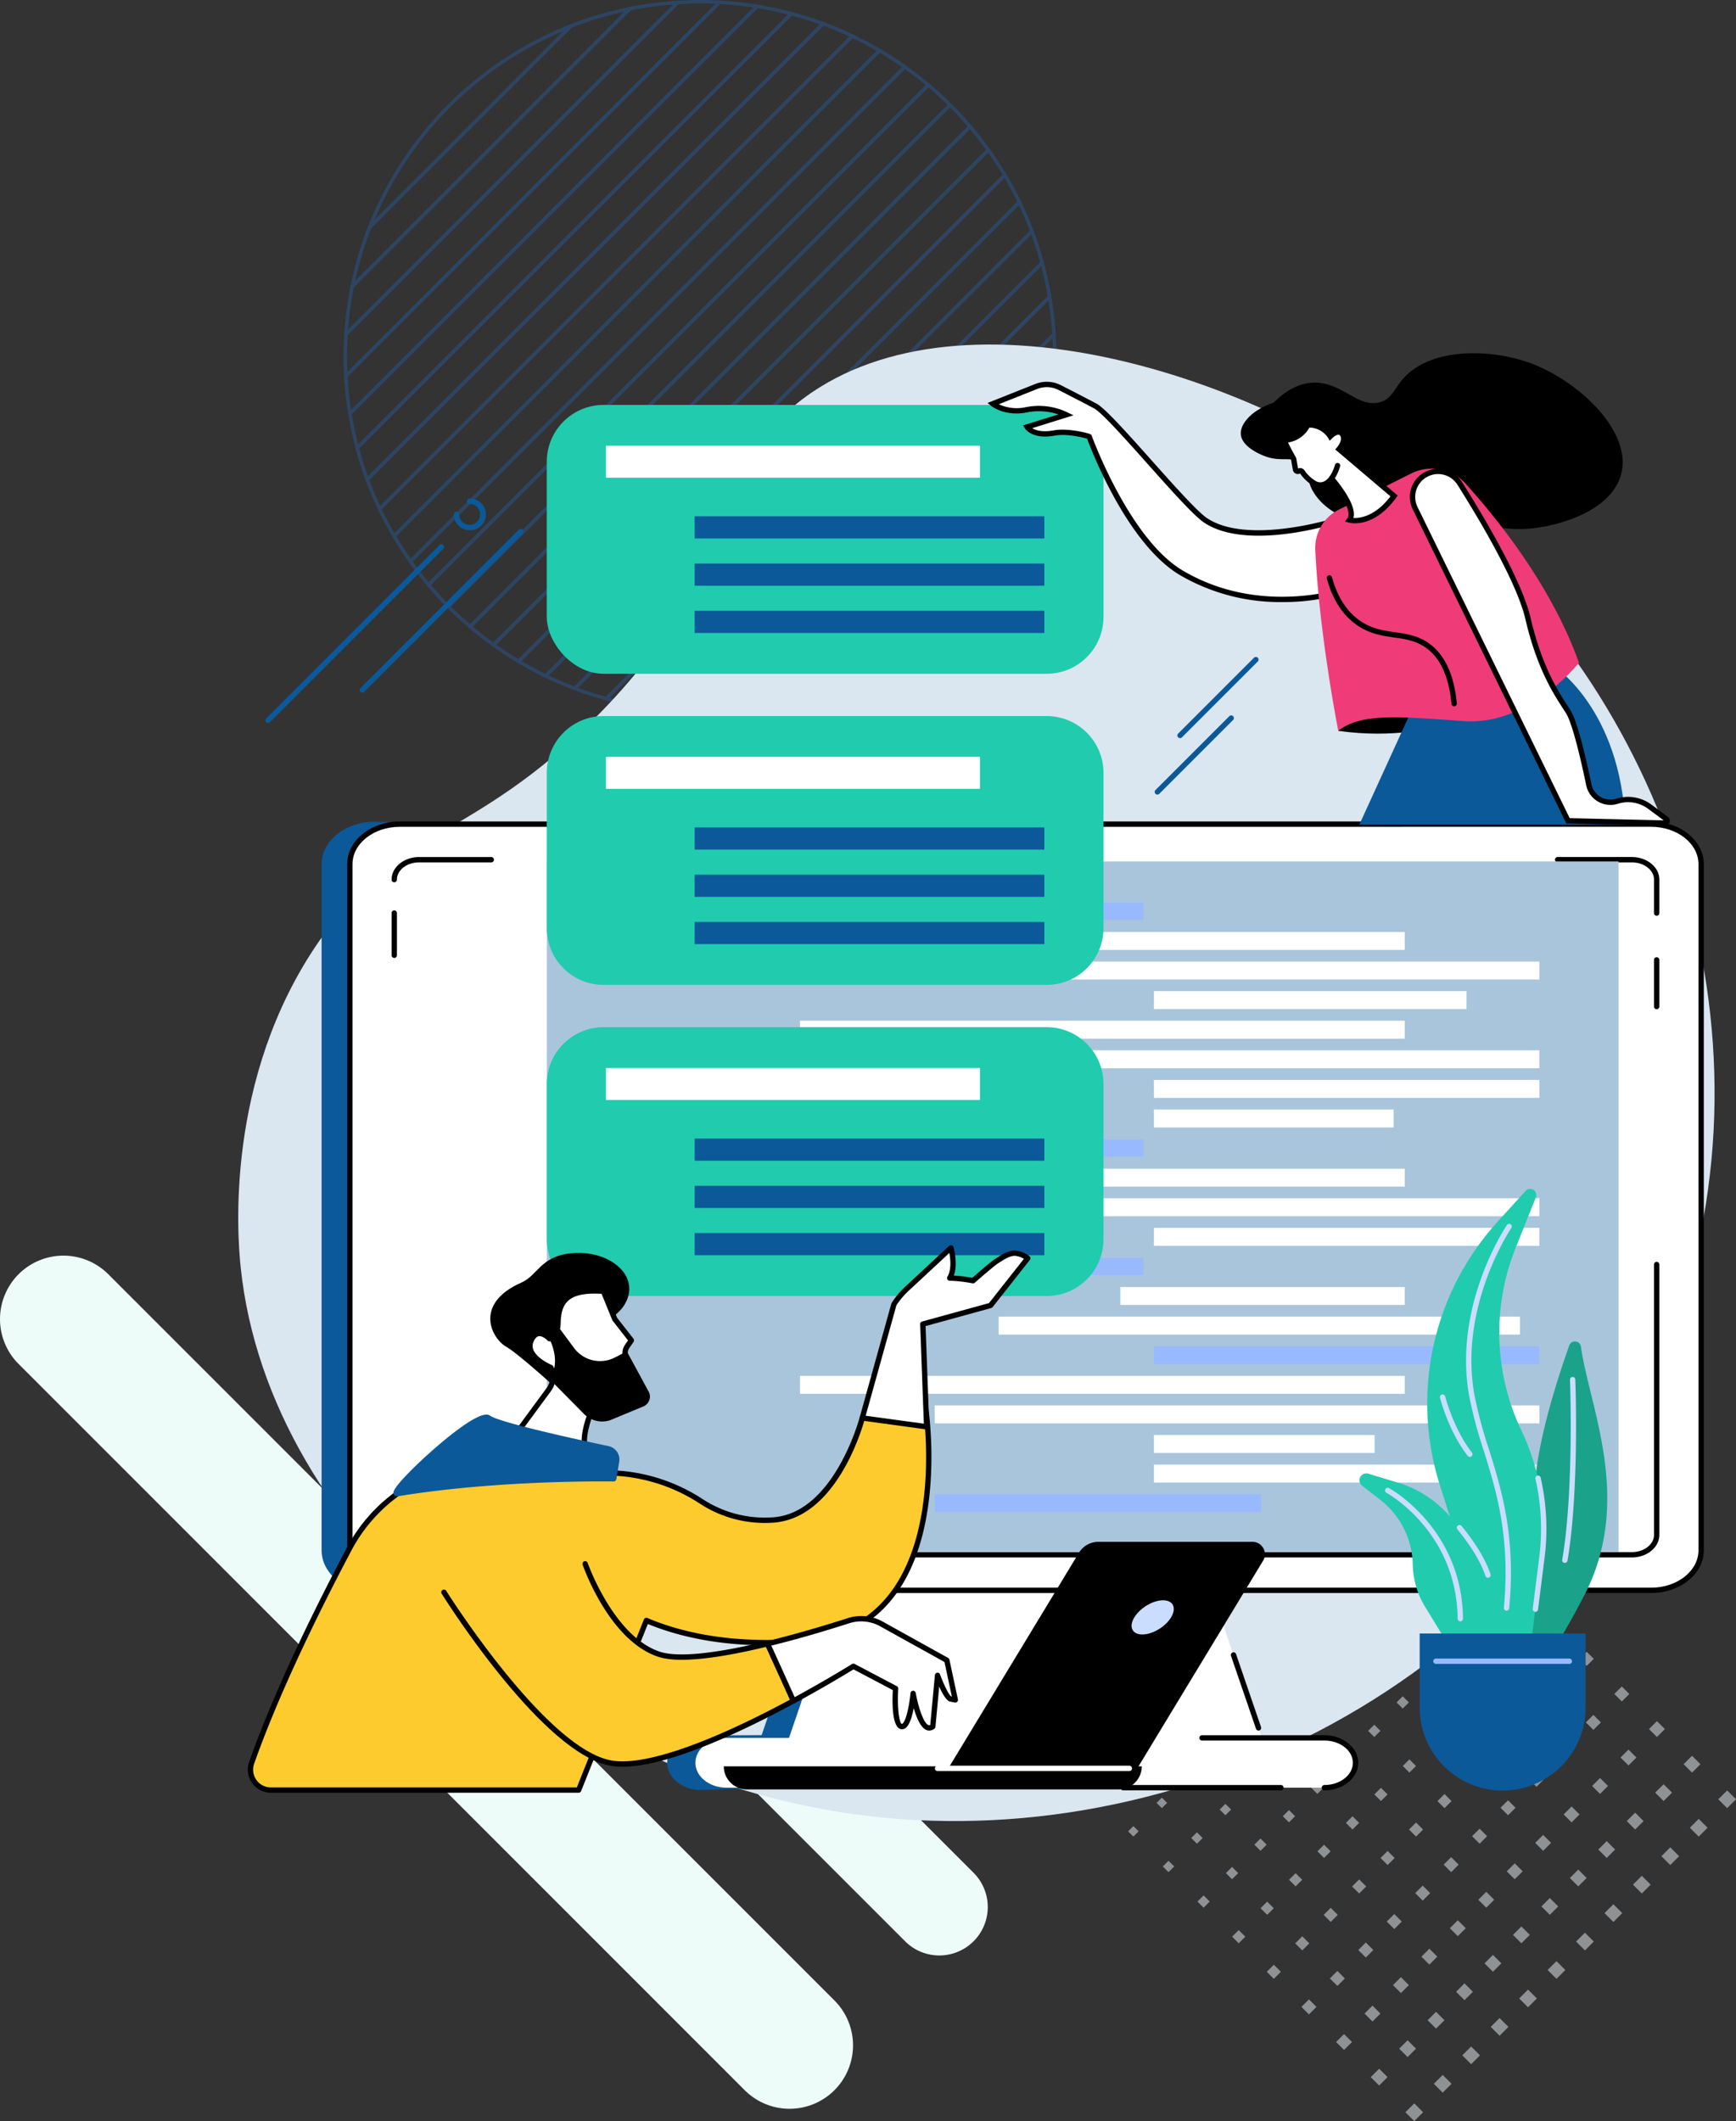 <svg xmlns="http://www.w3.org/2000/svg" width="543.966" height="664.538" viewBox="0 0 543.966 664.538">
  <rect x="0" y="0" width="543.966" height="664.538" fill="#333333" stroke="none"/>
  <g id="Grupo_897736" data-name="Grupo 897736" transform="translate(-136 -9728.42)">
    <g id="Grupo_894906" data-name="Grupo 894906" transform="translate(6 411)">
      <g id="Grupo_880763" data-name="Grupo 880763" transform="translate(-765 7927.659)">
        <g id="Grupo_879317" data-name="Grupo 879317" transform="translate(895 2050.444) rotate(-90)">
          <path id="Trazado_601212" data-name="Trazado 601212" d="M261.467,33.937,33.937,261.467a19.878,19.878,0,0,1-28.114,0h0a19.88,19.88,0,0,1,0-28.114L233.352,5.823a19.88,19.88,0,0,1,28.114,0h0A19.88,19.88,0,0,1,261.467,33.937Z" fill="#edfbf9"/>
          <path id="Trazado_601213" data-name="Trazado 601213" d="M199.575,25.9,25.9,199.575a15.174,15.174,0,0,1-21.459,0h0a15.173,15.173,0,0,1,0-21.46L178.114,4.444a15.175,15.175,0,0,1,21.46,0h0A15.175,15.175,0,0,1,199.575,25.9Z" transform="translate(48.04 105.489)" fill="#edfbf9"/>
        </g>
        <g id="Grupo_873686" data-name="Grupo 873686" transform="translate(1003.192 1390.3)" opacity="0.502">
          <path id="Trazado_1" data-name="Trazado 1" d="M81.906-75.2-45.679,52.386q.886,5.472,2.293,10.756L92.662-72.906Q87.382-74.31,81.906-75.2Z" transform="translate(47.132 76.652)" fill="none" stroke="#275894" stroke-miterlimit="10" stroke-width="1.078"/>
          <path id="Trazado_2" data-name="Trazado 2" d="M92.853-72.715-43.195,63.333q1.344,5.054,3.134,9.915L102.768-69.581Q97.915-71.375,92.853-72.715Z" transform="translate(46.94 76.46)" fill="none" stroke="#275894" stroke-miterlimit="10" stroke-width="1.078"/>
          <path id="Trazado_3" data-name="Trazado 3" d="M137.61-48.491-18.971,108.09c1.984,2.357,4.054,4.639,6.226,6.823L144.433-42.265C142.249-44.436,139.967-46.507,137.61-48.491Z" transform="translate(45.073 74.593)" fill="none" stroke="#275894" stroke-miterlimit="10" stroke-width="1.078"/>
          <path id="Trazado_4" data-name="Trazado 4" d="M129.767-54.647l-154.9,154.9q2.694,3.8,5.682,7.367L137.135-48.966Q133.578-51.96,129.767-54.647Z" transform="translate(45.547 75.067)" fill="none" stroke="#275894" stroke-miterlimit="10" stroke-width="1.078"/>
          <path id="Trazado_5" data-name="Trazado 5" d="M112.528-65.12-35.6,83.008c1.387,2.913,2.911,5.746,4.537,8.512l152.1-152.1C118.274-62.209,115.44-63.733,112.528-65.12Z" transform="translate(46.355 75.875)" fill="none" stroke="#275894" stroke-miterlimit="10" stroke-width="1.078"/>
          <path id="Trazado_6" data-name="Trazado 6" d="M121.419-60.2-30.684,91.9q2.4,4.077,5.128,7.921l154.9-154.9Q125.495-57.8,121.419-60.2Z" transform="translate(45.976 75.496)" fill="none" stroke="#275894" stroke-miterlimit="10" stroke-width="1.078"/>
          <path id="Trazado_7" data-name="Trazado 7" d="M103.03-69.319-39.8,73.51q1.735,4.692,3.875,9.174L112.2-65.444Q107.723-67.577,103.03-69.319Z" transform="translate(46.678 76.198)" fill="none" stroke="#275894" stroke-miterlimit="10" stroke-width="1.078"/>
          <path id="Trazado_8" data-name="Trazado 8" d="M-38.97-5.484l63-63A111.455,111.455,0,0,0-38.97-5.484Z" transform="translate(46.614 76.134)" fill="none" stroke="#275894" stroke-miterlimit="10" stroke-width="1.078"/>
          <path id="Trazado_9" data-name="Trazado 9" d="M23.579-68.945l-63,63a110.174,110.174,0,0,0-5.459,18.508L42.088-74.4A110.213,110.213,0,0,0,23.579-68.945Z" transform="translate(47.07 76.59)" fill="none" stroke="#275894" stroke-miterlimit="10" stroke-width="1.078"/>
          <path id="Trazado_10" data-name="Trazado 10" d="M70.028-76.583-47.064,40.508A111.431,111.431,0,0,0-45.786,52.28L81.8-75.306A111.459,111.459,0,0,0,70.028-76.583Z" transform="translate(47.238 76.758)" fill="none" stroke="#275894" stroke-miterlimit="10" stroke-width="1.078"/>
          <path id="Trazado_11" data-name="Trazado 11" d="M63.9-76.773c-2.353,0-4.682.1-7,.242L-47.011,27.378c-.144,2.317-.242,4.646-.242,7,0,2.053.065,4.09.174,6.116L70.013-76.6C67.987-76.707,65.95-76.773,63.9-76.773Z" transform="translate(47.253 76.773)" fill="none" stroke="#275894" stroke-miterlimit="10" stroke-width="1.078"/>
          <path id="Trazado_12" data-name="Trazado 12" d="M41.925-74.567-45.047,12.405A111.2,111.2,0,0,0-46.991,27.4L56.917-76.511A111.347,111.347,0,0,0,41.925-74.567Z" transform="translate(47.233 76.753)" fill="none" stroke="#275894" stroke-miterlimit="10" stroke-width="1.078"/>
          <path id="Trazado_13" data-name="Trazado 13" d="M181.176,23.422,52.941,151.656a111.246,111.246,0,0,0,11.7,1.353L182.529,35.118A111.193,111.193,0,0,0,181.176,23.422Z" transform="translate(39.529 69.049)" fill="none" stroke="#275894" stroke-miterlimit="10" stroke-width="1.078"/>
          <path id="Trazado_14" data-name="Trazado 14" d="M183.747,43.078c0-2.348-.1-4.672-.241-6.983L65.614,153.986c2.312.144,4.636.241,6.983.241,2.011,0,4.006-.06,5.991-.165L183.582,49.068C183.687,47.084,183.747,45.088,183.747,43.078Z" transform="translate(38.552 68.072)" fill="none" stroke="#275894" stroke-miterlimit="10" stroke-width="1.078"/>
          <path id="Trazado_15" data-name="Trazado 15" d="M184.665,50.152,79.671,155.145a111.2,111.2,0,0,0,14.866-1.817l88.311-88.31A111.374,111.374,0,0,0,184.665,50.152Z" transform="translate(37.469 66.989)" fill="none" stroke="#275894" stroke-miterlimit="10" stroke-width="1.078"/>
          <path id="Trazado_16" data-name="Trazado 16" d="M184.09,66.26,95.779,154.57a110.257,110.257,0,0,0,18.1-5.056l65.15-65.149A110.459,110.459,0,0,0,184.09,66.26Z" transform="translate(36.227 65.747)" fill="none" stroke="#275894" stroke-miterlimit="10" stroke-width="1.078"/>
          <path id="Trazado_17" data-name="Trazado 17" d="M180.546,85.877,115.4,151.026A111.463,111.463,0,0,0,180.546,85.877Z" transform="translate(34.715 64.235)" fill="none" stroke="#275894" stroke-miterlimit="10" stroke-width="1.078"/>
          <path id="Trazado_18" data-name="Trazado 18" d="M177.925,11.837,41.357,148.406q5.248,1.434,10.691,2.357L180.283,22.529Q179.363,17.088,177.925,11.837Z" transform="translate(40.422 69.942)" fill="none" stroke="#275894" stroke-miterlimit="10" stroke-width="1.078"/>
          <path id="Trazado_19" data-name="Trazado 19" d="M158.118-26.455,3.065,128.6c2.549,1.829,5.17,3.562,7.874,5.175L163.293-18.581C161.681-21.285,159.947-23.906,158.118-26.455Z" transform="translate(43.374 72.894)" fill="none" stroke="#275894" stroke-miterlimit="10" stroke-width="1.078"/>
          <path id="Trazado_20" data-name="Trazado 20" d="M151.779-34.388-4.869,122.26q3.537,3.012,7.322,5.727L157.507-27.067Q154.792-30.849,151.779-34.388Z" transform="translate(43.986 73.506)" fill="none" stroke="#275894" stroke-miterlimit="10" stroke-width="1.078"/>
          <path id="Trazado_21" data-name="Trazado 21" d="M173.91,1.157,30.676,144.39q4.826,1.822,9.858,3.192L177.1,11.014Q175.728,5.987,173.91,1.157Z" transform="translate(41.246 70.766)" fill="none" stroke="#275894" stroke-miterlimit="10" stroke-width="1.078"/>
          <path id="Trazado_22" data-name="Trazado 22" d="M144.953-41.745-12.225,115.433c2.17,2.184,4.445,4.262,6.789,6.26L151.212-34.955C149.214-37.3,147.136-39.574,144.953-41.745Z" transform="translate(44.553 74.073)" fill="none" stroke="#275894" stroke-miterlimit="10" stroke-width="1.078"/>
          <path id="Trazado_23" data-name="Trazado 23" d="M169.237-8.746,20.773,139.717c2.973,1.44,6.027,2.735,9.14,3.909L173.147.394C171.972-2.72,170.676-5.774,169.237-8.746Z" transform="translate(42.009 71.529)" fill="none" stroke="#275894" stroke-miterlimit="10" stroke-width="1.078"/>
          <path id="Trazado_24" data-name="Trazado 24" d="M163.951-17.923,11.6,134.431c2.75,1.641,5.571,3.177,8.469,4.58L168.53-9.453C167.127-12.352,165.591-15.172,163.951-17.923Z" transform="translate(42.716 72.236)" fill="none" stroke="#275894" stroke-miterlimit="10" stroke-width="1.078"/>
        </g>
        <g id="Grupo_873687" data-name="Grupo 873687" transform="translate(1215.92 1831.253)">
          <g id="Grupo_68" data-name="Grupo 68" transform="translate(98.044 0)">
            <g id="Grupo_67" data-name="Grupo 67" transform="translate(0)">
              <rect id="Rectángulo_193" data-name="Rectángulo 193" width="3.921" height="3.921" transform="translate(119.458 122.23) rotate(-44.999)" fill="#8f9294"/>
              <rect id="Rectángulo_194" data-name="Rectángulo 194" width="3.721" height="3.721" transform="translate(108.598 111.229) rotate(-45)" fill="#8f9294"/>
              <rect id="Rectángulo_195" data-name="Rectángulo 195" width="3.521" height="3.521" transform="translate(97.738 100.228) rotate(-45)" fill="#8f9294"/>
              <rect id="Rectángulo_196" data-name="Rectángulo 196" width="3.322" height="3.322" transform="matrix(0.707, -0.707, 0.707, 0.707, 86.878, 89.227)" fill="#8f9294"/>
              <rect id="Rectángulo_197" data-name="Rectángulo 197" width="3.122" height="3.122" transform="translate(76.019 78.226) rotate(-45)" fill="#8f9294"/>
              <rect id="Rectángulo_198" data-name="Rectángulo 198" width="2.922" height="2.922" transform="matrix(0.707, -0.707, 0.707, 0.707, 65.159, 67.225)" fill="#8f9294"/>
              <rect id="Rectángulo_199" data-name="Rectángulo 199" width="2.723" height="2.723" transform="translate(54.299 56.224) rotate(-45)" fill="#8f9294"/>
              <rect id="Rectángulo_200" data-name="Rectángulo 200" width="2.523" height="2.523" transform="translate(43.439 45.223) rotate(-45.001)" fill="#8f9294"/>
              <rect id="Rectángulo_201" data-name="Rectángulo 201" width="2.324" height="2.324" transform="translate(32.579 34.222) rotate(-45)" fill="#8f9294"/>
              <rect id="Rectángulo_202" data-name="Rectángulo 202" width="2.124" height="2.124" transform="matrix(0.707, -0.707, 0.707, 0.707, 21.72, 23.222)" fill="#8f9294"/>
              <rect id="Rectángulo_203" data-name="Rectángulo 203" width="1.924" height="1.924" transform="translate(10.86 12.221) rotate(-45)" fill="#8f9294"/>
              <rect id="Rectángulo_204" data-name="Rectángulo 204" width="1.725" height="1.725" transform="matrix(0.707, -0.707, 0.707, 0.707, 0, 1.22)" fill="#8f9294"/>
            </g>
          </g>
          <g id="Grupo_70" data-name="Grupo 70" transform="translate(89.131 8.913)">
            <g id="Grupo_69" data-name="Grupo 69" transform="translate(0 0)">
              <rect id="Rectángulo_205" data-name="Rectángulo 205" width="3.921" height="3.921" transform="translate(119.458 122.23) rotate(-44.999)" fill="#8f9294"/>
              <rect id="Rectángulo_206" data-name="Rectángulo 206" width="3.721" height="3.721" transform="translate(108.598 111.229) rotate(-45)" fill="#8f9294"/>
              <rect id="Rectángulo_207" data-name="Rectángulo 207" width="3.521" height="3.521" transform="translate(97.738 100.228) rotate(-44.999)" fill="#8f9294"/>
              <rect id="Rectángulo_208" data-name="Rectángulo 208" width="3.322" height="3.322" transform="translate(86.878 89.227) rotate(-45)" fill="#8f9294"/>
              <rect id="Rectángulo_209" data-name="Rectángulo 209" width="3.122" height="3.122" transform="translate(76.019 78.226) rotate(-45)" fill="#8f9294"/>
              <rect id="Rectángulo_210" data-name="Rectángulo 210" width="2.922" height="2.922" transform="translate(65.159 67.225) rotate(-45)" fill="#8f9294"/>
              <rect id="Rectángulo_211" data-name="Rectángulo 211" width="2.723" height="2.723" transform="translate(54.299 56.224) rotate(-45)" fill="#8f9294"/>
              <rect id="Rectángulo_212" data-name="Rectángulo 212" width="2.523" height="2.523" transform="translate(43.439 45.223) rotate(-45)" fill="#8f9294"/>
              <rect id="Rectángulo_213" data-name="Rectángulo 213" width="2.324" height="2.324" transform="translate(32.579 34.222) rotate(-45)" fill="#8f9294"/>
              <rect id="Rectángulo_214" data-name="Rectángulo 214" width="2.124" height="2.124" transform="translate(21.72 23.221) rotate(-45)" fill="#8f9294"/>
              <rect id="Rectángulo_215" data-name="Rectángulo 215" width="1.924" height="1.924" transform="translate(10.86 12.221) rotate(-45)" fill="#8f9294"/>
              <rect id="Rectángulo_216" data-name="Rectángulo 216" width="1.725" height="1.725" transform="matrix(0.707, -0.707, 0.707, 0.707, 0, 1.22)" fill="#8f9294"/>
            </g>
          </g>
          <g id="Grupo_72" data-name="Grupo 72" transform="translate(80.218 17.826)">
            <g id="Grupo_71" data-name="Grupo 71" transform="translate(0 0)">
              <rect id="Rectángulo_217" data-name="Rectángulo 217" width="3.921" height="3.921" transform="translate(119.458 122.23) rotate(-44.999)" fill="#8f9294"/>
              <rect id="Rectángulo_218" data-name="Rectángulo 218" width="3.721" height="3.721" transform="translate(108.598 111.229) rotate(-44.999)" fill="#8f9294"/>
              <rect id="Rectángulo_219" data-name="Rectángulo 219" width="3.521" height="3.521" transform="translate(97.738 100.228) rotate(-44.999)" fill="#8f9294"/>
              <rect id="Rectángulo_220" data-name="Rectángulo 220" width="3.322" height="3.322" transform="matrix(0.707, -0.707, 0.707, 0.707, 86.878, 89.227)" fill="#8f9294"/>
              <rect id="Rectángulo_221" data-name="Rectángulo 221" width="3.122" height="3.122" transform="translate(76.019 78.226) rotate(-44.999)" fill="#8f9294"/>
              <rect id="Rectángulo_222" data-name="Rectángulo 222" width="2.923" height="2.923" transform="matrix(0.707, -0.707, 0.707, 0.707, 65.159, 67.225)" fill="#8f9294"/>
              <rect id="Rectángulo_223" data-name="Rectángulo 223" width="2.723" height="2.723" transform="matrix(0.707, -0.707, 0.707, 0.707, 54.299, 56.224)" fill="#8f9294"/>
              <rect id="Rectángulo_224" data-name="Rectángulo 224" width="2.523" height="2.523" transform="translate(43.439 45.223) rotate(-44.999)" fill="#8f9294"/>
              <rect id="Rectángulo_225" data-name="Rectángulo 225" width="2.324" height="2.324" transform="translate(32.579 34.222) rotate(-45)" fill="#8f9294"/>
              <rect id="Rectángulo_226" data-name="Rectángulo 226" width="2.124" height="2.124" transform="translate(21.72 23.221) rotate(-44.998)" fill="#8f9294"/>
              <rect id="Rectángulo_227" data-name="Rectángulo 227" width="1.924" height="1.924" transform="translate(10.86 12.221) rotate(-45)" fill="#8f9294"/>
              <rect id="Rectángulo_228" data-name="Rectángulo 228" width="1.725" height="1.725" transform="matrix(0.707, -0.707, 0.707, 0.707, 0, 1.22)" fill="#8f9294"/>
            </g>
          </g>
          <g id="Grupo_74" data-name="Grupo 74" transform="translate(71.305 26.739)">
            <g id="Grupo_73" data-name="Grupo 73" transform="translate(0 0)">
              <rect id="Rectángulo_229" data-name="Rectángulo 229" width="3.921" height="3.921" transform="translate(119.458 122.23) rotate(-45.001)" fill="#8f9294"/>
              <rect id="Rectángulo_230" data-name="Rectángulo 230" width="3.721" height="3.721" transform="translate(108.598 111.229) rotate(-45.001)" fill="#8f9294"/>
              <rect id="Rectángulo_231" data-name="Rectángulo 231" width="3.521" height="3.521" transform="translate(97.738 100.228) rotate(-45)" fill="#8f9294"/>
              <rect id="Rectángulo_232" data-name="Rectángulo 232" width="3.322" height="3.322" transform="matrix(0.707, -0.707, 0.707, 0.707, 86.878, 89.227)" fill="#8f9294"/>
              <rect id="Rectángulo_233" data-name="Rectángulo 233" width="3.122" height="3.122" transform="translate(76.019 78.226) rotate(-45)" fill="#8f9294"/>
              <rect id="Rectángulo_234" data-name="Rectángulo 234" width="2.923" height="2.923" transform="matrix(0.707, -0.707, 0.707, 0.707, 65.159, 67.225)" fill="#8f9294"/>
              <rect id="Rectángulo_235" data-name="Rectángulo 235" width="2.723" height="2.723" transform="translate(54.299 56.224) rotate(-45)" fill="#8f9294"/>
              <rect id="Rectángulo_236" data-name="Rectángulo 236" width="2.523" height="2.523" transform="translate(43.439 45.223) rotate(-45.001)" fill="#8f9294"/>
              <rect id="Rectángulo_237" data-name="Rectángulo 237" width="2.324" height="2.324" transform="translate(32.579 34.222) rotate(-45)" fill="#8f9294"/>
              <rect id="Rectángulo_238" data-name="Rectángulo 238" width="2.124" height="2.124" transform="translate(21.72 23.221) rotate(-45)" fill="#8f9294"/>
              <rect id="Rectángulo_239" data-name="Rectángulo 239" width="1.924" height="1.924" transform="translate(10.86 12.221) rotate(-45)" fill="#8f9294"/>
              <rect id="Rectángulo_240" data-name="Rectángulo 240" width="1.725" height="1.725" transform="translate(0 1.22) rotate(-44.998)" fill="#8f9294"/>
            </g>
          </g>
          <g id="Grupo_76" data-name="Grupo 76" transform="translate(62.392 35.653)">
            <g id="Grupo_75" data-name="Grupo 75" transform="translate(0 0)">
              <rect id="Rectángulo_241" data-name="Rectángulo 241" width="3.921" height="3.921" transform="translate(119.458 122.23) rotate(-45.001)" fill="#8f9294"/>
              <rect id="Rectángulo_242" data-name="Rectángulo 242" width="3.721" height="3.721" transform="translate(108.598 111.229) rotate(-45.001)" fill="#8f9294"/>
              <rect id="Rectángulo_243" data-name="Rectángulo 243" width="3.521" height="3.521" transform="translate(97.738 100.228) rotate(-45)" fill="#8f9294"/>
              <rect id="Rectángulo_244" data-name="Rectángulo 244" width="3.322" height="3.322" transform="matrix(0.707, -0.707, 0.707, 0.707, 86.878, 89.227)" fill="#8f9294"/>
              <rect id="Rectángulo_245" data-name="Rectángulo 245" width="3.122" height="3.122" transform="translate(76.019 78.226) rotate(-45)" fill="#8f9294"/>
              <rect id="Rectángulo_246" data-name="Rectángulo 246" width="2.923" height="2.923" transform="translate(65.159 67.225) rotate(-45.001)" fill="#8f9294"/>
              <rect id="Rectángulo_247" data-name="Rectángulo 247" width="2.723" height="2.723" transform="translate(54.299 56.224) rotate(-45)" fill="#8f9294"/>
              <rect id="Rectángulo_248" data-name="Rectángulo 248" width="2.523" height="2.523" transform="translate(43.439 45.223) rotate(-45.001)" fill="#8f9294"/>
              <rect id="Rectángulo_249" data-name="Rectángulo 249" width="2.324" height="2.324" transform="translate(32.579 34.222) rotate(-45)" fill="#8f9294"/>
              <rect id="Rectángulo_250" data-name="Rectángulo 250" width="2.124" height="2.124" transform="matrix(0.707, -0.707, 0.707, 0.707, 21.72, 23.222)" fill="#8f9294"/>
              <rect id="Rectángulo_251" data-name="Rectángulo 251" width="1.924" height="1.924" transform="translate(10.86 12.22) rotate(-45)" fill="#8f9294"/>
              <rect id="Rectángulo_252" data-name="Rectángulo 252" width="1.725" height="1.725" transform="matrix(0.707, -0.707, 0.707, 0.707, 0, 1.22)" fill="#8f9294"/>
            </g>
          </g>
          <g id="Grupo_78" data-name="Grupo 78" transform="translate(53.479 44.566)">
            <g id="Grupo_77" data-name="Grupo 77" transform="translate(0 0)">
              <rect id="Rectángulo_253" data-name="Rectángulo 253" width="3.921" height="3.921" transform="translate(119.458 122.23) rotate(-45)" fill="#8f9294"/>
              <rect id="Rectángulo_254" data-name="Rectángulo 254" width="3.721" height="3.721" transform="translate(108.598 111.229) rotate(-45)" fill="#8f9294"/>
              <rect id="Rectángulo_255" data-name="Rectángulo 255" width="3.521" height="3.521" transform="translate(97.738 100.228) rotate(-45.001)" fill="#8f9294"/>
              <rect id="Rectángulo_256" data-name="Rectángulo 256" width="3.322" height="3.322" transform="matrix(0.707, -0.707, 0.707, 0.707, 86.878, 89.227)" fill="#8f9294"/>
              <rect id="Rectángulo_257" data-name="Rectángulo 257" width="3.122" height="3.122" transform="matrix(0.707, -0.707, 0.707, 0.707, 76.019, 78.226)" fill="#8f9294"/>
              <rect id="Rectángulo_258" data-name="Rectángulo 258" width="2.922" height="2.922" transform="matrix(0.707, -0.707, 0.707, 0.707, 65.159, 67.225)" fill="#8f9294"/>
              <rect id="Rectángulo_259" data-name="Rectángulo 259" width="2.723" height="2.723" transform="translate(54.299 56.224) rotate(-45)" fill="#8f9294"/>
              <rect id="Rectángulo_260" data-name="Rectángulo 260" width="2.523" height="2.523" transform="translate(43.439 45.223) rotate(-45.001)" fill="#8f9294"/>
              <rect id="Rectángulo_261" data-name="Rectángulo 261" width="2.324" height="2.324" transform="translate(32.579 34.222) rotate(-45)" fill="#8f9294"/>
              <rect id="Rectángulo_262" data-name="Rectángulo 262" width="2.124" height="2.124" transform="matrix(0.707, -0.707, 0.707, 0.707, 21.72, 23.221)" fill="#8f9294"/>
              <rect id="Rectángulo_263" data-name="Rectángulo 263" width="1.924" height="1.924" transform="translate(10.86 12.221) rotate(-45)" fill="#8f9294"/>
              <rect id="Rectángulo_264" data-name="Rectángulo 264" width="1.725" height="1.725" transform="matrix(0.707, -0.707, 0.707, 0.707, 0, 1.22)" fill="#8f9294"/>
            </g>
          </g>
          <g id="Grupo_80" data-name="Grupo 80" transform="translate(44.566 53.479)">
            <g id="Grupo_79" data-name="Grupo 79" transform="translate(0 0)">
              <rect id="Rectángulo_265" data-name="Rectángulo 265" width="3.921" height="3.921" transform="translate(119.458 122.23) rotate(-44.999)" fill="#8f9294"/>
              <rect id="Rectángulo_266" data-name="Rectángulo 266" width="3.721" height="3.721" transform="translate(108.598 111.229) rotate(-45)" fill="#8f9294"/>
              <rect id="Rectángulo_267" data-name="Rectángulo 267" width="3.521" height="3.521" transform="translate(97.738 100.228) rotate(-44.999)" fill="#8f9294"/>
              <rect id="Rectángulo_268" data-name="Rectángulo 268" width="3.322" height="3.322" transform="translate(86.878 89.227) rotate(-45)" fill="#8f9294"/>
              <rect id="Rectángulo_269" data-name="Rectángulo 269" width="3.122" height="3.122" transform="translate(76.018 78.226) rotate(-44.999)" fill="#8f9294"/>
              <rect id="Rectángulo_270" data-name="Rectángulo 270" width="2.922" height="2.922" transform="matrix(0.707, -0.707, 0.707, 0.707, 65.159, 67.225)" fill="#8f9294"/>
              <rect id="Rectángulo_271" data-name="Rectángulo 271" width="2.723" height="2.723" transform="matrix(0.707, -0.707, 0.707, 0.707, 54.299, 56.224)" fill="#8f9294"/>
              <rect id="Rectángulo_272" data-name="Rectángulo 272" width="2.523" height="2.523" transform="translate(43.439 45.223) rotate(-45.001)" fill="#8f9294"/>
              <rect id="Rectángulo_273" data-name="Rectángulo 273" width="2.324" height="2.324" transform="translate(32.579 34.222) rotate(-45)" fill="#8f9294"/>
              <rect id="Rectángulo_274" data-name="Rectángulo 274" width="2.124" height="2.124" transform="translate(21.72 23.221) rotate(-45.002)" fill="#8f9294"/>
              <rect id="Rectángulo_275" data-name="Rectángulo 275" width="1.924" height="1.924" transform="translate(10.86 12.221) rotate(-45)" fill="#8f9294"/>
              <rect id="Rectángulo_276" data-name="Rectángulo 276" width="1.725" height="1.725" transform="matrix(0.707, -0.707, 0.707, 0.707, 0, 1.22)" fill="#8f9294"/>
            </g>
          </g>
          <g id="Grupo_82" data-name="Grupo 82" transform="translate(35.652 62.392)">
            <g id="Grupo_81" data-name="Grupo 81" transform="translate(0 0)">
              <rect id="Rectángulo_277" data-name="Rectángulo 277" width="3.921" height="3.921" transform="translate(119.458 122.23) rotate(-44.999)" fill="#8f9294"/>
              <rect id="Rectángulo_278" data-name="Rectángulo 278" width="3.721" height="3.721" transform="translate(108.598 111.229) rotate(-45)" fill="#8f9294"/>
              <rect id="Rectángulo_279" data-name="Rectángulo 279" width="3.521" height="3.521" transform="translate(97.738 100.228) rotate(-44.999)" fill="#8f9294"/>
              <rect id="Rectángulo_280" data-name="Rectángulo 280" width="3.322" height="3.322" transform="translate(86.878 89.227) rotate(-45)" fill="#8f9294"/>
              <rect id="Rectángulo_281" data-name="Rectángulo 281" width="3.122" height="3.122" transform="translate(76.019 78.226) rotate(-44.999)" fill="#8f9294"/>
              <rect id="Rectángulo_282" data-name="Rectángulo 282" width="2.922" height="2.922" transform="translate(65.159 67.225) rotate(-45)" fill="#8f9294"/>
              <rect id="Rectángulo_283" data-name="Rectángulo 283" width="2.723" height="2.723" transform="matrix(0.707, -0.707, 0.707, 0.707, 54.299, 56.224)" fill="#8f9294"/>
              <rect id="Rectángulo_284" data-name="Rectángulo 284" width="2.523" height="2.523" transform="translate(43.439 45.223) rotate(-45)" fill="#8f9294"/>
              <rect id="Rectángulo_285" data-name="Rectángulo 285" width="2.324" height="2.324" transform="translate(32.579 34.222) rotate(-45)" fill="#8f9294"/>
              <rect id="Rectángulo_286" data-name="Rectángulo 286" width="2.124" height="2.124" transform="translate(21.72 23.221) rotate(-45)" fill="#8f9294"/>
              <rect id="Rectángulo_287" data-name="Rectángulo 287" width="1.924" height="1.924" transform="translate(10.86 12.221) rotate(-45)" fill="#8f9294"/>
              <rect id="Rectángulo_288" data-name="Rectángulo 288" width="1.725" height="1.725" transform="matrix(0.707, -0.707, 0.707, 0.707, 0, 1.22)" fill="#8f9294"/>
            </g>
          </g>
          <g id="Grupo_84" data-name="Grupo 84" transform="translate(26.739 71.305)">
            <g id="Grupo_83" data-name="Grupo 83" transform="translate(0 0)">
              <rect id="Rectángulo_289" data-name="Rectángulo 289" width="3.921" height="3.921" transform="translate(119.458 122.23) rotate(-44.999)" fill="#8f9294"/>
              <rect id="Rectángulo_290" data-name="Rectángulo 290" width="3.721" height="3.721" transform="translate(108.598 111.229) rotate(-44.999)" fill="#8f9294"/>
              <rect id="Rectángulo_291" data-name="Rectángulo 291" width="3.521" height="3.521" transform="translate(97.738 100.228) rotate(-44.999)" fill="#8f9294"/>
              <rect id="Rectángulo_292" data-name="Rectángulo 292" width="3.322" height="3.322" transform="matrix(0.707, -0.707, 0.707, 0.707, 86.878, 89.227)" fill="#8f9294"/>
              <rect id="Rectángulo_293" data-name="Rectángulo 293" width="3.122" height="3.122" transform="translate(76.019 78.226) rotate(-44.999)" fill="#8f9294"/>
              <rect id="Rectángulo_294" data-name="Rectángulo 294" width="2.923" height="2.923" transform="matrix(0.707, -0.707, 0.707, 0.707, 65.159, 67.225)" fill="#8f9294"/>
              <rect id="Rectángulo_295" data-name="Rectángulo 295" width="2.723" height="2.723" transform="matrix(0.707, -0.707, 0.707, 0.707, 54.299, 56.224)" fill="#8f9294"/>
              <rect id="Rectángulo_296" data-name="Rectángulo 296" width="2.523" height="2.523" transform="translate(43.439 45.223) rotate(-44.999)" fill="#8f9294"/>
              <rect id="Rectángulo_297" data-name="Rectángulo 297" width="2.324" height="2.324" transform="matrix(0.707, -0.707, 0.707, 0.707, 32.579, 34.222)" fill="#8f9294"/>
              <rect id="Rectángulo_298" data-name="Rectángulo 298" width="2.124" height="2.124" transform="translate(21.72 23.221) rotate(-44.998)" fill="#8f9294"/>
              <rect id="Rectángulo_299" data-name="Rectángulo 299" width="1.924" height="1.924" transform="translate(10.86 12.22) rotate(-44.998)" fill="#8f9294"/>
              <rect id="Rectángulo_300" data-name="Rectángulo 300" width="1.725" height="1.725" transform="translate(0 1.22) rotate(-44.998)" fill="#8f9294"/>
            </g>
          </g>
          <g id="Grupo_86" data-name="Grupo 86" transform="translate(17.826 80.218)">
            <g id="Grupo_85" data-name="Grupo 85" transform="translate(0 0)">
              <rect id="Rectángulo_301" data-name="Rectángulo 301" width="3.921" height="3.921" transform="matrix(0.707, -0.707, 0.707, 0.707, 119.458, 122.23)" fill="#8f9294"/>
              <rect id="Rectángulo_302" data-name="Rectángulo 302" width="3.721" height="3.721" transform="translate(108.598 111.229) rotate(-45.001)" fill="#8f9294"/>
              <rect id="Rectángulo_303" data-name="Rectángulo 303" width="3.521" height="3.521" transform="translate(97.738 100.228) rotate(-45.001)" fill="#8f9294"/>
              <rect id="Rectángulo_304" data-name="Rectángulo 304" width="3.322" height="3.322" transform="matrix(0.707, -0.707, 0.707, 0.707, 86.878, 89.227)" fill="#8f9294"/>
              <rect id="Rectángulo_305" data-name="Rectángulo 305" width="3.122" height="3.122" transform="translate(76.019 78.226) rotate(-45)" fill="#8f9294"/>
              <rect id="Rectángulo_306" data-name="Rectángulo 306" width="2.923" height="2.923" transform="translate(65.159 67.225) rotate(-45.001)" fill="#8f9294"/>
              <rect id="Rectángulo_307" data-name="Rectángulo 307" width="2.723" height="2.723" transform="translate(54.299 56.224) rotate(-45)" fill="#8f9294"/>
              <rect id="Rectángulo_308" data-name="Rectángulo 308" width="2.523" height="2.523" transform="translate(43.439 45.223) rotate(-45.001)" fill="#8f9294"/>
              <rect id="Rectángulo_309" data-name="Rectángulo 309" width="2.324" height="2.324" transform="translate(32.579 34.222) rotate(-45)" fill="#8f9294"/>
              <rect id="Rectángulo_310" data-name="Rectángulo 310" width="2.124" height="2.124" transform="translate(21.72 23.222) rotate(-45)" fill="#8f9294"/>
              <rect id="Rectángulo_311" data-name="Rectángulo 311" width="1.924" height="1.924" transform="translate(10.86 12.221) rotate(-45)" fill="#8f9294"/>
              <rect id="Rectángulo_312" data-name="Rectángulo 312" width="1.725" height="1.725" transform="translate(0 1.22) rotate(-45)" fill="#8f9294"/>
            </g>
          </g>
          <g id="Grupo_88" data-name="Grupo 88" transform="translate(8.913 89.131)">
            <g id="Grupo_87" data-name="Grupo 87" transform="translate(0 0)">
              <rect id="Rectángulo_313" data-name="Rectángulo 313" width="3.921" height="3.921" transform="translate(119.458 122.23) rotate(-45)" fill="#8f9294"/>
              <rect id="Rectángulo_314" data-name="Rectángulo 314" width="3.721" height="3.721" transform="translate(108.598 111.229) rotate(-45)" fill="#8f9294"/>
              <rect id="Rectángulo_315" data-name="Rectángulo 315" width="3.521" height="3.521" transform="translate(97.738 100.228) rotate(-45)" fill="#8f9294"/>
              <rect id="Rectángulo_316" data-name="Rectángulo 316" width="3.322" height="3.322" transform="matrix(0.707, -0.707, 0.707, 0.707, 86.878, 89.227)" fill="#8f9294"/>
              <rect id="Rectángulo_317" data-name="Rectángulo 317" width="3.122" height="3.122" transform="translate(76.018 78.226) rotate(-45.001)" fill="#8f9294"/>
              <rect id="Rectángulo_318" data-name="Rectángulo 318" width="2.923" height="2.923" transform="matrix(0.707, -0.707, 0.707, 0.707, 65.159, 67.225)" fill="#8f9294"/>
              <rect id="Rectángulo_319" data-name="Rectángulo 319" width="2.723" height="2.723" transform="translate(54.299 56.224) rotate(-45)" fill="#8f9294"/>
              <rect id="Rectángulo_320" data-name="Rectángulo 320" width="2.523" height="2.523" transform="translate(43.439 45.223) rotate(-45.001)" fill="#8f9294"/>
              <rect id="Rectángulo_321" data-name="Rectángulo 321" width="2.324" height="2.324" transform="translate(32.579 34.222) rotate(-45)" fill="#8f9294"/>
              <rect id="Rectángulo_322" data-name="Rectángulo 322" width="2.124" height="2.124" transform="matrix(0.707, -0.707, 0.707, 0.707, 21.72, 23.221)" fill="#8f9294"/>
              <rect id="Rectángulo_323" data-name="Rectángulo 323" width="1.924" height="1.924" transform="translate(10.86 12.221) rotate(-45)" fill="#8f9294"/>
              <rect id="Rectángulo_324" data-name="Rectángulo 324" width="1.725" height="1.725" transform="matrix(0.707, -0.707, 0.707, 0.707, 0, 1.22)" fill="#8f9294"/>
            </g>
          </g>
          <g id="Grupo_90" data-name="Grupo 90" transform="translate(0 98.044)">
            <g id="Grupo_89" data-name="Grupo 89" transform="translate(0 0)">
              <rect id="Rectángulo_325" data-name="Rectángulo 325" width="3.921" height="3.921" transform="translate(119.458 122.23) rotate(-45)" fill="#8f9294"/>
              <rect id="Rectángulo_326" data-name="Rectángulo 326" width="3.721" height="3.721" transform="translate(108.598 111.229) rotate(-45)" fill="#8f9294"/>
              <rect id="Rectángulo_327" data-name="Rectángulo 327" width="3.521" height="3.521" transform="translate(97.738 100.228) rotate(-45)" fill="#8f9294"/>
              <rect id="Rectángulo_328" data-name="Rectángulo 328" width="3.322" height="3.322" transform="translate(86.878 89.227) rotate(-45)" fill="#8f9294"/>
              <rect id="Rectángulo_329" data-name="Rectángulo 329" width="3.122" height="3.122" transform="translate(76.019 78.226) rotate(-45)" fill="#8f9294"/>
              <rect id="Rectángulo_330" data-name="Rectángulo 330" width="2.922" height="2.922" transform="translate(65.159 67.225) rotate(-45)" fill="#8f9294"/>
              <rect id="Rectángulo_331" data-name="Rectángulo 331" width="2.723" height="2.723" transform="matrix(0.707, -0.707, 0.707, 0.707, 54.299, 56.224)" fill="#8f9294"/>
              <rect id="Rectángulo_332" data-name="Rectángulo 332" width="2.523" height="2.523" transform="translate(43.439 45.223) rotate(-45.001)" fill="#8f9294"/>
              <rect id="Rectángulo_333" data-name="Rectángulo 333" width="2.324" height="2.324" transform="translate(32.579 34.222) rotate(-45.002)" fill="#8f9294"/>
              <rect id="Rectángulo_334" data-name="Rectángulo 334" width="2.124" height="2.124" transform="translate(21.72 23.221) rotate(-45.002)" fill="#8f9294"/>
              <rect id="Rectángulo_335" data-name="Rectángulo 335" width="1.924" height="1.924" transform="matrix(0.707, -0.707, 0.707, 0.707, 10.86, 12.221)" fill="#8f9294"/>
              <rect id="Rectángulo_336" data-name="Rectángulo 336" width="1.725" height="1.725" transform="matrix(0.707, -0.707, 0.707, 0.707, 0, 1.22)" fill="#8f9294"/>
            </g>
          </g>
        </g>
        <g id="Grupo_879320" data-name="Grupo 879320" transform="translate(1348.782 1736.728)">
          <path id="Trazado_34" data-name="Trazado 34" d="M696.457,390.082l-9.14,15.83H705.6Z" transform="translate(-687.318 -257.043)" fill="#fdfdfd"/>
          <path id="Trazado_35" data-name="Trazado 35" d="M696.457,361.354l-9.14,15.83H705.6Z" transform="translate(-687.318 -254.828)" fill="#fdfdfd"/>
          <path id="Trazado_36" data-name="Trazado 36" d="M696.457,332.626l-9.14,15.83H705.6Z" transform="translate(-687.318 -252.614)" fill="#fdfdfd"/>
          <path id="Trazado_37" data-name="Trazado 37" d="M696.778,245.931l-5.3,9.184h10.6Z" transform="translate(-687.638 -245.931)" fill="#f13b76"/>
        </g>
      </g>
      <g id="Software_requirement_description" data-name="Software requirement description" transform="translate(-1129.485 9238.359)">
        <path id="Trazado_623556" data-name="Trazado 623556" d="M1446.148,303.833c48.39-48.7,34.536-79.225,67.647-101.774,50.948-34.7,146.034-4.846,202.131,42.877,68.707,58.451,104.156,165.175,63.774,261.725-43,102.823-156.156,156.2-257.122,140.112-90.162-14.364-178.794-85.424-187.676-170.65-.963-9.238-5.212-59.173,24.591-102.226C1384.127,338.313,1407.79,342.439,1446.148,303.833Z" fill="#dae6f0"/>
        <g id="Grupo_894875" data-name="Grupo 894875" transform="translate(1360.257 336.429)">
          <g id="Grupo_894867" data-name="Grupo 894867">
            <g id="Grupo_894860" data-name="Grupo 894860">
              <path id="Trazado_623557" data-name="Trazado 623557" d="M1782.682,467.15l-385.074-11.89c-9.158,0-16.608,5.959-16.608,13.283V683.53c0,7.324,7.45,13.283,16.608,13.283l139.14-7.538-17.864,52.145-18.9.119c-5.894,0-10.689,3.834-10.689,8.548s4.8,8.549,10.689,8.549l158.292-6.038c5.894,0-5.135-55.784-5.135-55.784S1791.84,467.15,1782.682,467.15Z" transform="translate(-1381 -455.175)" fill="#0b5999"/>
              <path id="Trazado_623558" data-name="Trazado 623558" d="M1764.7,839.341h-98.2l-27.857,81.316h153.91Z" transform="translate(-1495.047 -625.189)" fill="#fff"/>
              <g id="Grupo_894858" data-name="Grupo 894858" transform="translate(8.004)">
                <path id="Trazado_623559" data-name="Trazado 623559" d="M1804.618,456.608H1412.53c-8.654,0-15.669,5.61-15.669,12.531V684.126c0,6.921,7.016,12.532,15.669,12.532h392.088c8.654,0,15.669-5.611,15.669-12.532V469.139C1820.288,462.218,1813.272,456.608,1804.618,456.608Z" transform="translate(-1396.024 -455.771)" fill="#fff"/>
                <path id="Trazado_623560" data-name="Trazado 623560" d="M1803.954,696.83H1411.866c-9.1,0-16.506-6-16.506-13.368V468.475c0-7.371,7.4-13.368,16.506-13.368h392.088c9.1,0,16.505,6,16.505,13.368V683.462C1820.459,690.833,1813.055,696.83,1803.954,696.83ZM1411.866,456.779c-8.179,0-14.834,5.247-14.834,11.7V683.462c0,6.449,6.655,11.7,14.834,11.7h392.088c8.179,0,14.833-5.247,14.833-11.7V468.475c0-6.449-6.654-11.7-14.833-11.7Z" transform="translate(-1395.36 -455.107)"/>
              </g>
              <path id="Trazado_623561" data-name="Trazado 623561" d="M1788.252,970.25H1600.913c-5.385,0-9.75,3.491-9.75,7.8s4.365,7.8,9.75,7.8h187.339c5.385,0,9.75-3.491,9.75-7.8S1793.637,970.25,1788.252,970.25Z" transform="translate(-1474.029 -683.136)" fill="#fff"/>
              <g id="Grupo_894859" data-name="Grupo 894859" transform="translate(284.911 260.3)">
                <path id="Trazado_623562" data-name="Trazado 623562" d="M1901.518,946.49l-7.827-22.848Z" transform="translate(-1892.854 -922.805)" fill="#fff"/>
                <path id="Trazado_623563" data-name="Trazado 623563" d="M1900.853,946.661a.837.837,0,0,1-.791-.565l-7.827-22.848a.836.836,0,0,1,1.582-.542l7.827,22.848a.836.836,0,0,1-.791,1.107Z" transform="translate(-1892.19 -922.14)"/>
              </g>
              <path id="Trazado_623564" data-name="Trazado 623564" d="M1913.671,986.017a.836.836,0,1,1,0-1.672c4.916,0,8.914-3.123,8.914-6.961s-4-6.961-8.914-6.961h-38.335a.836.836,0,0,1,0-1.672h38.335c5.838,0,10.586,3.873,10.586,8.633S1919.509,986.017,1913.671,986.017Z" transform="translate(-1599.448 -682.472)"/>
              <path id="Trazado_623565" data-name="Trazado 623565" d="M1880.421,998.4H1831a.836.836,0,1,1,0-1.672h49.417a.836.836,0,1,1,0,1.672Z" transform="translate(-1579.825 -694.857)"/>
            </g>
            <g id="Grupo_894866" data-name="Grupo 894866" transform="translate(21.932 11.14)">
              <g id="Grupo_894861" data-name="Grupo 894861" transform="translate(0 126.833)">
                <path id="Trazado_623566" data-name="Trazado 623566" d="M1421.851,788.867c0,3.441,3.489,6.231,7.792,6.231H1809.63c4.3,0,7.791-2.79,7.791-6.231V704.159Z" transform="translate(-1421.015 -703.322)" fill="#fff"/>
                <path id="Trazado_623567" data-name="Trazado 623567" d="M1808.966,795.269H1428.979c-4.758,0-8.628-3.17-8.628-7.067a.836.836,0,0,1,1.672,0c0,2.975,3.12,5.395,6.956,5.395h379.987c3.835,0,6.956-2.42,6.956-5.395V703.494a.836.836,0,0,1,1.672,0V788.2C1817.594,792.1,1813.724,795.269,1808.966,795.269Z" transform="translate(-1420.351 -702.658)"/>
              </g>
              <g id="Grupo_894862" data-name="Grupo 894862" transform="translate(0 16.721)">
                <path id="Trazado_623568" data-name="Trazado 623568" d="M1421.851,506.594v0Z" transform="translate(-1421.015 -505.759)" fill="#fff"/>
                <path id="Trazado_623569" data-name="Trazado 623569" d="M1421.187,519.985a.836.836,0,0,1-.836-.836V505.931a.836.836,0,0,1,1.672,0v13.218A.836.836,0,0,1,1421.187,519.985Z" transform="translate(-1420.351 -505.095)"/>
              </g>
              <g id="Grupo_894863" data-name="Grupo 894863">
                <path id="Trazado_623570" data-name="Trazado 623570" d="M1452.24,476.594h-22.6c-4.3,0-7.792,2.79-7.792,6.231Z" transform="translate(-1421.015 -475.758)" fill="#fff"/>
                <path id="Trazado_623571" data-name="Trazado 623571" d="M1421.187,483a.836.836,0,0,1-.836-.836c0-3.9,3.87-7.067,8.628-7.067h22.6a.836.836,0,1,1,0,1.672h-22.6c-3.836,0-6.956,2.42-6.956,5.395A.836.836,0,0,1,1421.187,483Z" transform="translate(-1420.351 -475.094)"/>
              </g>
              <g id="Grupo_894864" data-name="Grupo 894864" transform="translate(364.54)">
                <path id="Trazado_623572" data-name="Trazado 623572" d="M2106.942,493.315v-10.49c0-3.441-3.488-6.231-7.791-6.231h-23.239Z" transform="translate(-2075.076 -475.758)" fill="#fff"/>
                <path id="Trazado_623573" data-name="Trazado 623573" d="M2106.279,493.487a.836.836,0,0,1-.836-.836v-10.49c0-2.975-3.121-5.395-6.956-5.395h-23.239a.836.836,0,0,1,0-1.672h23.239c4.758,0,8.628,3.17,8.628,7.067v10.49A.836.836,0,0,1,2106.279,493.487Z" transform="translate(-2074.412 -475.094)"/>
              </g>
              <g id="Grupo_894865" data-name="Grupo 894865" transform="translate(395.571 31.392)">
                <path id="Trazado_623574" data-name="Trazado 623574" d="M2131.587,547.528v0Z" transform="translate(-2130.751 -532.082)" fill="#fff"/>
                <path id="Trazado_623575" data-name="Trazado 623575" d="M2130.923,547.7a.837.837,0,0,1-.836-.836v-14.61a.836.836,0,0,1,1.672,0v14.61A.836.836,0,0,1,2130.923,547.7Z" transform="translate(-2130.087 -531.418)"/>
              </g>
            </g>
          </g>
          <g id="Grupo_894874" data-name="Grupo 894874" transform="translate(70.581 12.52)">
            <rect id="Rectángulo_301435" data-name="Rectángulo 301435" width="335.806" height="216.411" fill="#a9c5db"/>
            <g id="Grupo_894873" data-name="Grupo 894873" transform="translate(24.796 12.933)">
              <g id="Grupo_894868" data-name="Grupo 894868">
                <rect id="Rectángulo_301436" data-name="Rectángulo 301436" width="162.105" height="5.402" fill="#99b9ff"/>
              </g>
              <rect id="Rectángulo_301437" data-name="Rectángulo 301437" width="189.486" height="5.623" transform="translate(54.529 9.161)" fill="#fff"/>
              <rect id="Rectángulo_301438" data-name="Rectángulo 301438" width="189.486" height="5.623" transform="translate(96.729 18.432)" fill="#fff"/>
              <rect id="Rectángulo_301439" data-name="Rectángulo 301439" width="97.941" height="5.623" transform="translate(165.425 27.703)" fill="#fff"/>
              <g id="Grupo_894869" data-name="Grupo 894869" transform="translate(0 74.169)">
                <rect id="Rectángulo_301440" data-name="Rectángulo 301440" width="162.105" height="5.402" fill="#99b9ff"/>
              </g>
              <rect id="Rectángulo_301441" data-name="Rectángulo 301441" width="189.486" height="5.623" transform="translate(54.529 83.33)" fill="#fff"/>
              <rect id="Rectángulo_301442" data-name="Rectángulo 301442" width="189.486" height="5.623" transform="translate(96.729 92.601)" fill="#fff"/>
              <rect id="Rectángulo_301443" data-name="Rectángulo 301443" width="120.79" height="5.623" transform="translate(165.425 101.872)" fill="#fff"/>
              <rect id="Rectángulo_301444" data-name="Rectángulo 301444" width="189.486" height="5.623" transform="translate(54.529 36.974)" fill="#fff"/>
              <rect id="Rectángulo_301445" data-name="Rectángulo 301445" width="189.486" height="5.623" transform="translate(96.729 46.245)" fill="#fff"/>
              <rect id="Rectángulo_301446" data-name="Rectángulo 301446" width="75.093" height="5.623" transform="translate(165.425 64.788)" fill="#fff"/>
              <rect id="Rectángulo_301447" data-name="Rectángulo 301447" width="120.79" height="5.623" transform="translate(165.425 55.517)" fill="#fff"/>
              <g id="Grupo_894870" data-name="Grupo 894870" transform="translate(0 111.254)">
                <rect id="Rectángulo_301448" data-name="Rectángulo 301448" width="162.105" height="5.402" fill="#99b9ff"/>
              </g>
              <rect id="Rectángulo_301449" data-name="Rectángulo 301449" width="89.106" height="5.623" transform="translate(154.908 120.415)" fill="#fff"/>
              <rect id="Rectángulo_301450" data-name="Rectángulo 301450" width="163.35" height="5.623" transform="translate(116.771 129.686)" fill="#fff"/>
              <g id="Grupo_894871" data-name="Grupo 894871" transform="translate(165.425 138.957)">
                <rect id="Rectángulo_301451" data-name="Rectángulo 301451" width="120.79" height="5.623" fill="#99b9ff"/>
              </g>
              <g id="Grupo_894872" data-name="Grupo 894872" transform="translate(96.729 185.313)">
                <rect id="Rectángulo_301452" data-name="Rectángulo 301452" width="102.388" height="5.623" fill="#99b9ff"/>
              </g>
              <rect id="Rectángulo_301453" data-name="Rectángulo 301453" width="189.486" height="5.623" transform="translate(54.529 148.228)" fill="#fff"/>
              <rect id="Rectángulo_301454" data-name="Rectángulo 301454" width="189.486" height="5.623" transform="translate(96.729 157.499)" fill="#fff"/>
              <rect id="Rectángulo_301455" data-name="Rectángulo 301455" width="120.79" height="5.623" transform="translate(165.425 176.042)" fill="#fff"/>
              <rect id="Rectángulo_301456" data-name="Rectángulo 301456" width="69.152" height="5.623" transform="translate(165.425 166.771)" fill="#fff"/>
            </g>
          </g>
        </g>
        <g id="Grupo_894885" data-name="Grupo 894885" transform="translate(1430.813 205.924)">
          <g id="Grupo_894878" data-name="Grupo 894878" transform="translate(0)">
            <rect id="Rectángulo_301457" data-name="Rectángulo 301457" width="174.446" height="84.234" rx="17.82" fill="#21cbae"/>
            <g id="Grupo_894877" data-name="Grupo 894877" transform="translate(18.535 12.782)">
              <rect id="Rectángulo_301458" data-name="Rectángulo 301458" width="117.206" height="10.023" fill="#fff"/>
              <g id="Grupo_894876" data-name="Grupo 894876" transform="translate(27.802 22.117)">
                <rect id="Rectángulo_301459" data-name="Rectángulo 301459" width="109.574" height="6.946" fill="#0b5999"/>
                <rect id="Rectángulo_301460" data-name="Rectángulo 301460" width="109.574" height="6.946" transform="translate(0 14.803)" fill="#0b5999"/>
                <rect id="Rectángulo_301461" data-name="Rectángulo 301461" width="109.574" height="6.946" transform="translate(0 29.606)" fill="#0b5999"/>
              </g>
            </g>
          </g>
          <g id="Grupo_894881" data-name="Grupo 894881" transform="translate(0 97.476)">
            <path id="Trazado_623621" data-name="Trazado 623621" d="M17.82,0H156.627a17.82,17.82,0,0,1,17.82,17.82V66.414a17.82,17.82,0,0,1-17.82,17.82H17.82A17.82,17.82,0,0,1,0,66.414V17.82A17.82,17.82,0,0,1,17.82,0Z" fill="#21cbae"/>
            <g id="Grupo_894880" data-name="Grupo 894880" transform="translate(18.535 12.782)">
              <rect id="Rectángulo_301463" data-name="Rectángulo 301463" width="117.206" height="10.023" fill="#fff"/>
              <g id="Grupo_894879" data-name="Grupo 894879" transform="translate(27.802 22.117)">
                <rect id="Rectángulo_301464" data-name="Rectángulo 301464" width="109.574" height="6.946" fill="#0b5999"/>
                <rect id="Rectángulo_301465" data-name="Rectángulo 301465" width="109.574" height="6.946" transform="translate(0 14.803)" fill="#0b5999"/>
                <rect id="Rectángulo_301466" data-name="Rectángulo 301466" width="109.574" height="6.946" transform="translate(0 29.606)" fill="#0b5999"/>
              </g>
            </g>
          </g>
          <g id="Grupo_894884" data-name="Grupo 894884" transform="translate(0 194.952)">
            <path id="Trazado_623622" data-name="Trazado 623622" d="M17.82,0H156.627a17.82,17.82,0,0,1,17.82,17.82V66.414a17.82,17.82,0,0,1-17.82,17.82H17.82A17.82,17.82,0,0,1,0,66.414V17.82A17.82,17.82,0,0,1,17.82,0Z" fill="#21cbae"/>
            <g id="Grupo_894883" data-name="Grupo 894883" transform="translate(18.535 12.782)">
              <rect id="Rectángulo_301468" data-name="Rectángulo 301468" width="117.206" height="10.023" fill="#fff"/>
              <g id="Grupo_894882" data-name="Grupo 894882" transform="translate(27.802 22.117)">
                <rect id="Rectángulo_301469" data-name="Rectángulo 301469" width="109.574" height="6.946" fill="#0b5999"/>
                <rect id="Rectángulo_301470" data-name="Rectángulo 301470" width="109.574" height="6.946" transform="translate(0 14.803)" fill="#0b5999"/>
                <rect id="Rectángulo_301471" data-name="Rectángulo 301471" width="109.574" height="6.946" transform="translate(0 29.606)" fill="#0b5999"/>
              </g>
            </g>
          </g>
        </g>
        <g id="Grupo_894896" data-name="Grupo 894896" transform="translate(1337.123 469.18)">
          <g id="Grupo_894886" data-name="Grupo 894886" transform="translate(149.157 92.931)">
            <path id="Trazado_623576" data-name="Trazado 623576" d="M1792.62,930.938H1733.4l40.918-67.521a7.167,7.167,0,0,1,6.181-3.389h48.062a3.908,3.908,0,0,1,3.532,5.774Z" transform="translate(-1663.013 -860.028)"/>
            <path id="Trazado_623577" data-name="Trazado 623577" d="M1848.748,898.253c-1.793,2.96-5.825,5.358-9.006,5.358s-4.306-2.4-2.512-5.358,5.826-5.358,9.007-5.358S1850.542,895.294,1848.748,898.253Z" transform="translate(-1708.596 -874.577)" fill="#caddff"/>
            <path id="Rectángulo_301472" data-name="Rectángulo 301472" d="M0,0H130.972a0,0,0,0,1,0,0V0a7.233,7.233,0,0,1-7.233,7.233H7.233A7.233,7.233,0,0,1,0,0V0A0,0,0,0,1,0,0Z" transform="translate(0 70.339)"/>
            <path id="Trazado_623578" data-name="Trazado 623578" d="M1786.726,987.557h-60.1a.836.836,0,0,1,0-1.672h60.1a.836.836,0,0,1,0,1.672Z" transform="translate(-1659.646 -915.739)" fill="#fff"/>
          </g>
          <g id="Grupo_894895" data-name="Grupo 894895" transform="translate(0)">
            <g id="Grupo_894888" data-name="Grupo 894888" transform="translate(75.992 2.41)">
              <path id="Trazado_623579" data-name="Trazado 623579" d="M1497.43,740.889s-12.251-11.328-16.746-13.964-10.094-13.447,5.013-20.068c4.9-2.146,5.859-8.093,15.289-9.108s17.261,3.77,18.276,9.717-4.623,11.1-8.838,11.785S1497.43,740.889,1497.43,740.889Z" transform="translate(-1475.838 -697.613)"/>
              <g id="Grupo_894887" data-name="Grupo 894887" transform="translate(2.844 11.094)">
                <path id="Trazado_623580" data-name="Trazado 623580" d="M1521.649,736.387l1.313-1.9-5.193-6.645-3.56-8.728c-10.06-.682-14.093,2.067-14.225,9.785-.085,4.947-2.69,5.065-2.69,5.065s-3.825-4.117-5.8.767,6.247,8.277,6.247,8.277h0a6.786,6.786,0,0,1-.667,6.926l-14.63,19.88s27.432,7.263,27.72,2.936a4.7,4.7,0,0,0-.974-3.145c-3.162-4.307,2.55-15.951,2.55-15.951l9.156-3.7a3.527,3.527,0,0,0,2.066-4.255l-1.811-6.23A3.638,3.638,0,0,1,1521.649,736.387Z" transform="translate(-1481.604 -718.181)" fill="#fff"/>
                <path id="Trazado_623581" data-name="Trazado 623581" d="M1505.542,774.279c-7.223,0-20.771-3.468-23.98-4.318a.836.836,0,0,1-.459-1.3l14.63-19.88a5.942,5.942,0,0,0,.708-5.795c-1.6-.724-8.438-4.171-6.389-9.227.676-1.669,1.651-2.631,2.9-2.86a4.962,4.962,0,0,1,3.926,1.481c.516-.241,1.556-1.1,1.608-4.152.062-3.677,1.006-6.3,2.884-8.028,2.355-2.164,6.242-2.984,12.233-2.577a.836.836,0,0,1,.717.518l3.517,8.62,5.122,6.554a.838.838,0,0,1,.029.991l-1.312,1.9a2.79,2.79,0,0,0-.386,2.376l1.811,6.231a4.351,4.351,0,0,1-2.556,5.263l-8.857,3.578c-1.584,3.333-4.767,11.7-2.489,14.8a5.5,5.5,0,0,1,1.135,3.695,1.806,1.806,0,0,1-.8,1.377A7.454,7.454,0,0,1,1505.542,774.279Zm-22.361-5.624c9.093,2.334,23.093,5.143,25.376,3.507.1-.073.1-.11.106-.129a3.877,3.877,0,0,0-.814-2.594c-3.365-4.583,1.866-15.575,2.473-16.814a.841.841,0,0,1,.438-.407l9.156-3.7a2.684,2.684,0,0,0,1.577-3.247l-1.811-6.23a4.457,4.457,0,0,1,.616-3.793h0l.963-1.392-4.814-6.161a.827.827,0,0,1-.115-.2l-3.363-8.242c-5.2-.3-8.537.4-10.469,2.172-1.544,1.418-2.288,3.587-2.344,6.825-.1,5.668-3.35,5.88-3.489,5.886a.826.826,0,0,1-.65-.266c-.41-.436-1.711-1.529-2.768-1.331-.647.12-1.2.741-1.648,1.843-1.648,4.067,5.716,7.16,5.791,7.191a.833.833,0,0,1,.436.415,7.61,7.61,0,0,1-.749,7.779Z" transform="translate(-1480.94 -717.518)"/>
              </g>
              <path id="Trazado_623582" data-name="Trazado 623582" d="M1508.553,733.971l6.959,9.413a10.157,10.157,0,0,0,12.778,3.011l3.779-1.926,6.981,12.855a3.389,3.389,0,0,1-2.1,4.51l-10.148,4.209a8.077,8.077,0,0,1-8.214-2.02l-10.909-11.057s4.136-3.839.141-12.484S1508.553,733.971,1508.553,733.971Z" transform="translate(-1489.284 -713.604)"/>
            </g>
            <g id="Grupo_894894" data-name="Grupo 894894">
              <g id="Grupo_894889" data-name="Grupo 894889" transform="translate(0 50.382)">
                <path id="Trazado_623583" data-name="Trazado 623583" d="M1552.591,785.187l-19.875,2.91s-8.064,30.966-28.288,31.982a36.447,36.447,0,0,1-22.113-5.818,54.558,54.558,0,0,0-25.324-8.772l-36.346-2.993a50.407,50.407,0,0,0-48.676,26.611c-10.1,19.04-22.608,44.436-30.595,67.031a6.393,6.393,0,0,0,6.016,8.538h96.451l21.222-53.14c10.573,4.5,26.866,8.475,49.753,6.367C1563.2,853.447,1552.591,785.187,1552.591,785.187Z" transform="translate(-1340.16 -784.35)" fill="#fecb2f"/>
                <path id="Trazado_623584" data-name="Trazado 623584" d="M1443.173,904.849h-96.451a7.228,7.228,0,0,1-6.8-9.652c8.19-23.173,21.185-49.3,30.644-67.144A51.2,51.2,0,0,1,1420.045,801l36.346,2.993A55.6,55.6,0,0,1,1482.1,812.9a35.508,35.508,0,0,0,21.615,5.682c19.388-.974,27.442-31.054,27.521-31.358a.836.836,0,0,1,.688-.616l19.875-2.91a.835.835,0,0,1,.947.7c.058.377,5.672,37.962-10.928,59.248-6.628,8.5-15.913,13.354-27.6,14.43-23.191,2.136-39.539-2.052-49.369-6.1l-20.907,52.351A.836.836,0,0,1,1443.173,904.849ZM1415.807,802.5a49.508,49.508,0,0,0-43.769,26.338c-9.432,17.791-22.389,43.841-30.545,66.918a5.556,5.556,0,0,0,5.227,7.423h95.885l21.012-52.614a.836.836,0,0,1,1.1-.459c9.556,4.068,25.874,8.466,49.349,6.3,11.206-1.032,20.1-5.673,26.432-13.793,14.815-19,11.419-51.565,10.706-57.141l-18.5,2.708c-1.214,4.3-9.552,31.1-28.909,32.069a37.127,37.127,0,0,1-22.612-5.953,53.928,53.928,0,0,0-24.936-8.638l-36.346-2.993C1418.536,802.553,1417.166,802.5,1415.807,802.5Z" transform="translate(-1339.493 -783.686)"/>
              </g>
              <g id="Grupo_894891" data-name="Grupo 894891" transform="translate(60.635 98.987)">
                <path id="Trazado_623585" data-name="Trazado 623585" d="M1517.174,900.724c-15.027-4.975-23.144-28.331-23.144-28.331l-44.246,8.91s30.667,48.938,51.8,53.418c13.172,2.793,39.636-9.633,57.708-19.393-2.317-5.123-5.647-12.474-8.119-17.881C1537.96,900.658,1524,902.984,1517.174,900.724Z" transform="translate(-1448.948 -871.557)" fill="#fecb2f"/>
                <path id="Trazado_623586" data-name="Trazado 623586" d="M1505.112,935.291a21.118,21.118,0,0,1-4.365-.415c-21.237-4.5-51.076-51.783-52.336-53.792a.836.836,0,1,1,1.417-.888c.3.487,30.719,48.689,51.266,53.045,9.814,2.085,29.846-4.642,56.452-18.941-2.229-4.928-5.2-11.487-7.51-16.54-16.588,3.986-27.954,5.027-33.789,3.095-15.243-5.046-23.334-27.88-23.672-28.85a.836.836,0,0,1,1.58-.55c.08.23,8.161,23.026,22.618,27.813,5.531,1.832,17.129.692,33.54-3.3a.838.838,0,0,1,.958.465c2.456,5.371,5.771,12.69,8.121,17.884a.836.836,0,0,1-.365,1.08C1541.67,924.773,1519.079,935.291,1505.112,935.291Z" transform="translate(-1448.284 -870.893)"/>
                <g id="Grupo_894890" data-name="Grupo 894890" transform="translate(101.39 17.199)">
                  <path id="Trazado_623587" data-name="Trazado 623587" d="M1687.879,916.27,1667.4,904.891a13.061,13.061,0,0,0-10.351-1.017c-5.71,1.842-15.313,4.791-25.349,7.229,2.472,5.408,5.8,12.759,8.119,17.881,10.926-5.9,18.786-10.827,18.786-10.827l13.221,6.964s-.737,11.605,1.889,11.924,3.612-10.388,3.612-10.388,2.257,13.292,6.156,10.388l1.5-16.054s2.589,7.11,4.074,7.4l1.486.294Z" transform="translate(-1630.862 -902.413)" fill="#fff"/>
                  <path id="Trazado_623588" data-name="Trazado 623588" d="M1681.717,937.636a2.36,2.36,0,0,1-.88-.174c-1.858-.745-3.167-3.984-3.986-6.854-.481,2.48-1.263,5.188-2.471,6.163a1.884,1.884,0,0,1-1.431.443c-2.936-.357-2.872-8.3-2.654-12.266l-12.321-6.49c-1.758,1.087-8.992,5.507-18.423,10.6a.836.836,0,0,1-1.159-.391c-2.349-5.193-5.663-12.509-8.118-17.878a.836.836,0,0,1,.563-1.16c9.813-2.385,19.168-5.239,25.29-7.213a13.946,13.946,0,0,1,11.014,1.082l20.481,11.378a.838.838,0,0,1,.411.556l2.658,12.42a.836.836,0,0,1-.979.995l-1.486-.294c-1.13-.224-2.385-2.425-3.4-4.7l-1.175,12.61a.837.837,0,0,1-.333.594A2.652,2.652,0,0,1,1681.717,937.636Zm-5.055-12.476a.836.836,0,0,1,.824.7c.641,3.77,2.3,9.382,3.973,10.054a.671.671,0,0,0,.565-.019l1.457-15.639a.836.836,0,0,1,1.618-.209c1.248,3.425,2.847,6.576,3.493,6.883l.2.038-2.314-10.81-20.149-11.193a12.262,12.262,0,0,0-9.688-.953c-5.943,1.917-14.924,4.659-24.425,7.005,2.273,4.978,5.149,11.325,7.331,16.147,10.371-5.633,17.874-10.325,17.95-10.373a.838.838,0,0,1,.834-.031l13.221,6.964a.835.835,0,0,1,.444.792c-.38,5.993.322,10.94,1.155,11.041a.292.292,0,0,0,.178-.084c1.206-.973,2.188-6.171,2.5-9.551a.836.836,0,0,1,.8-.759Z" transform="translate(-1630.198 -901.752)"/>
                </g>
              </g>
              <g id="Grupo_894892" data-name="Grupo 894892" transform="translate(45.636 53.075)">
                <path id="Trazado_623589" data-name="Trazado 623589" d="M1491.079,809.31l.9-5.477a3.46,3.46,0,0,0-2.7-3.952c-9.042-1.906-34.106-7.336-37.368-9.636-3.991-2.814-32.9,24.42-28.563,23.706C1455.618,808.633,1491.079,809.31,1491.079,809.31Z" transform="translate(-1422.053 -789.192)" fill="#0b5999"/>
                <path id="Trazado_623590" data-name="Trazado 623590" d="M1422.519,814.126a1.077,1.077,0,0,1-1.028-.618c-.244-.535-.614-1.345,4.674-6.761,3.035-3.109,7.068-6.806,10.786-9.89,11.978-9.933,14.075-8.456,14.764-7.969,2.523,1.778,20.8,6.073,37.059,9.5a4.29,4.29,0,0,1,3.352,4.906l-.9,5.477a.855.855,0,0,1-.841.7c-.353-.007-35.758-.614-67.576,4.63A1.8,1.8,0,0,1,1422.519,814.126Zm27.946-23.921a3.888,3.888,0,0,0-1.348.333c-6.971,2.726-22.8,17.673-25.63,21.758,29.2-4.695,61.03-4.558,66.2-4.506l.785-4.767a2.621,2.621,0,0,0-2.048-3c-12.688-2.674-34.455-7.5-37.677-9.77A.564.564,0,0,0,1450.465,790.2Z" transform="translate(-1421.373 -788.517)" fill="#0b5999"/>
              </g>
              <g id="Grupo_894893" data-name="Grupo 894893" transform="translate(191.72)">
                <path id="Trazado_623591" data-name="Trazado 623591" d="M1694.89,712.471a25.844,25.844,0,0,1,4.573-5.331l13.283-12.35s1.726,5.951-.367,9.46a45.861,45.861,0,0,1,7.3.83s6.068-5.346,7.58-6.268,3.484-2.383,5.516-2.356a8.045,8.045,0,0,1,4.057,1.584l-11.668,14.788-21.217,5.839,1.188,32.172-20.16-2.757Z" transform="translate(-1684.142 -693.954)" fill="#fff"/>
                <path id="Trazado_623592" data-name="Trazado 623592" d="M1704.475,751.011a.87.87,0,0,1-.113-.008l-20.16-2.756a.837.837,0,0,1-.692-1.053l9.912-35.612a.827.827,0,0,1,.059-.151,26.427,26.427,0,0,1,4.782-5.6l13.251-12.322a.837.837,0,0,1,1.372.38c.067.231,1.47,5.176.114,8.917a47.454,47.454,0,0,1,5.778.705c1.277-1.119,6.014-5.245,7.386-6.081.206-.127.422-.263.645-.4,1.479-.936,3.326-2.088,5.317-2.074a8.846,8.846,0,0,1,4.556,1.759.836.836,0,0,1,.146,1.179l-11.668,14.788a.837.837,0,0,1-.435.289l-20.579,5.663,1.164,31.51a.836.836,0,0,1-.835.867Zm-19.1-4.291,18.226,2.492-1.151-31.178a.835.835,0,0,1,.614-.837l20.952-5.766,10.935-13.858a6.216,6.216,0,0,0-2.848-.946h-.043c-1.488,0-3.078,1.006-4.357,1.815-.231.147-.454.288-.669.419-1.189.726-5.791,4.708-7.463,6.182a.833.833,0,0,1-.729.191,45.348,45.348,0,0,0-7.156-.812.836.836,0,0,1-.69-1.264c1.311-2.2.943-5.564.592-7.432l-12.221,11.363a.716.716,0,0,1-.069.056,25.8,25.8,0,0,0-4.292,4.971Z" transform="translate(-1683.478 -693.29)"/>
              </g>
            </g>
          </g>
        </g>
        <g id="Grupo_894902" data-name="Grupo 894902" transform="translate(1568.927 189.73)">
          <path id="Trazado_623593" data-name="Trazado 623593" d="M1920.4,235.153c5.223,8.911,17.481,10.666,20.231,10.974a32.162,32.162,0,0,0,21.652-5.685,42.9,42.9,0,0,0,25.484,6.447c9.676-.741,25.978-5.57,29.136-16.884,3.78-13.545-13.262-29.271-27.88-34.825-12.262-4.658-30.952-5.252-39.9,4.176-3.288,3.464-3.794,6.737-7.675,7.868-6.966,2.03-12.088-6.54-21.117-6.105-5.415.261-9.644,3.637-12.256,6.262-6.664,2.2-10.748,6.626-10.25,10.184.518,3.707,5.938,5.954,7,6.393,5.488,2.276,8.4-.021,11.651,2.363C1919.358,228.434,1918.19,231.374,1920.4,235.153Z" transform="translate(-1818.427 -191.898)"/>
          <g id="Grupo_894897" data-name="Grupo 894897" transform="translate(0 8.948)">
            <path id="Trazado_623594" data-name="Trazado 623594" d="M1865.846,252.084s-27.42,8.759-40.75,0c-6.267-4.118-29.6-33.2-34.656-35.893-3.077-1.635-7.856-4.091-11.13-5.765a8.9,8.9,0,0,0-7.34-.344l-13.625,5.419a13.243,13.243,0,0,0,10.428,1.91,19.778,19.778,0,0,1,12.318,1.417l.262.124-12.24,3.808s1.854,3.092,8.415,1.9c3.465-.627,7.638.152,10.806,1.026l.224.116s11.7,32.487,28.863,42.654c24.971,14.793,51.21,5.494,51.21,5.494Z" transform="translate(-1756.702 -208.615)" fill="#fff"/>
            <path id="Trazado_623595" data-name="Trazado 623595" d="M1847.65,276.966a62.257,62.257,0,0,1-31.96-8.451c-16.464-9.753-27.716-39.013-29.1-42.741-2.882-.779-6.921-1.548-10.222-.951-7.048,1.276-9.193-2.15-9.281-2.3l-.547-.912,11.055-3.44a19.137,19.137,0,0,0-9.969-.608c-6.765,1.332-10.939-1.937-11.113-2.078l-1.12-.9,14.959-5.948a9.734,9.734,0,0,1,8.03.376c3.392,1.734,8.079,4.143,11.142,5.772,2.678,1.423,9.755,9.354,17.248,17.75,7.106,7.963,14.454,16.2,17.476,18.182,12.84,8.438,39.766-.011,40.036-.1l.956-.305,3,23.535-.635.226A66.613,66.613,0,0,1,1847.65,276.966Zm-68.711-54.026a32.542,32.542,0,0,1,8.313,1.281l.163.064.513.266.111.308c.116.322,11.8,32.322,28.5,42.218,22.2,13.153,45.725,6.894,49.866,5.631l-2.572-20.2c-5.07,1.492-28.259,7.658-40.505-.389-3.2-2.106-10.3-10.053-17.8-18.467-7.065-7.917-14.371-16.1-16.785-17.387-3.054-1.624-7.731-4.027-11.119-5.759a8.061,8.061,0,0,0-6.65-.312l-12.043,4.789a13.3,13.3,0,0,0,8.376.942,20.513,20.513,0,0,1,12.837,1.482l2.2,1.042-12.924,4.021c1.018.653,3.031,1.363,6.656.707A16.154,16.154,0,0,1,1778.939,222.94Z" transform="translate(-1755.397 -207.951)"/>
          </g>
          <path id="Trazado_623596" data-name="Trazado 623596" d="M2009.717,382.327s-23.851,16.193-57.126,11.425c0,0,4.5-8.688,12.187-11.806S2009.717,382.327,2009.717,382.327Z" transform="translate(-1842.685 -275.45)"/>
          <path id="Trazado_623597" data-name="Trazado 623597" d="M2047.756,417.471c-1.481-36.322-22.419-49.71-22.419-49.71l-43.152,10.764-17.8,38.946Z" transform="translate(-1847.906 -269.744)" fill="#0b5999"/>
          <path id="Trazado_623598" data-name="Trazado 623598" d="M1947.023,269.624l22.687-11.333a14.334,14.334,0,0,1,17.03,3.191c9.9,10.928,26.949,32.05,35.522,56.1,0,0-15.415,19.663-35.8,18.293s-32.4-2.68-39.608,3.046c0,0-6-30.148-7.209-56.774A13.333,13.333,0,0,1,1947.023,269.624Z" transform="translate(-1836.949 -220.617)" fill="#ef3c79"/>
          <path id="Trazado_623599" data-name="Trazado 623599" d="M1986.013,357.754a.835.835,0,0,1-.831-.758c-.765-8.178-3.316-13.989-7.584-17.274-3.255-2.5-6.706-3-10.36-3.525-3.886-.558-7.9-1.135-12-4.11-4.3-3.123-7.369-7.948-9.112-14.341a.836.836,0,0,1,1.614-.44c1.64,6.016,4.494,10.534,8.481,13.428,3.766,2.732,7.575,3.279,11.259,3.809,3.707.532,7.54,1.082,11.142,3.855,4.651,3.579,7.419,9.784,8.228,18.443a.835.835,0,0,1-.755.91A.743.743,0,0,1,1986.013,357.754Z" transform="translate(-1839.809 -247.136)"/>
          <g id="Grupo_894898" data-name="Grupo 894898" transform="translate(132.328 36.169)">
            <path id="Trazado_623600" data-name="Trazado 623600" d="M2043.038,367.776l-47.909-97.947a8.007,8.007,0,0,1,3.647-10.7h0a8.006,8.006,0,0,1,10.318,2.907c6.391,10.126,18.629,30.515,21.377,42.27,3.76,16.086,9.222,24.05,12.568,29.174,2.161,3.309,4.866,15.059,6.511,22.967a6.92,6.92,0,0,0,8.854,5.2l.014,0a11.426,11.426,0,0,1,10.252,1.728l5.153,3.831a.713.713,0,0,1-.442,1.285Z" transform="translate(-1993.482 -257.461)" fill="#fff"/>
            <path id="Trazado_623601" data-name="Trazado 623601" d="M2072.737,368.653h-.037l-30.85-.721-.224-.456-47.908-97.947a8.843,8.843,0,0,1,15.422-8.6c6.847,10.849,18.743,30.8,21.484,42.526,3.594,15.375,8.707,23.185,12.091,28.353l.362.554c2.174,3.328,4.8,14.482,6.631,23.254a6.083,6.083,0,0,0,7.784,4.568,12.3,12.3,0,0,1,11.015,1.85l5.153,3.831a1.549,1.549,0,0,1-.923,2.792Zm-29.832-2.369,29.448.688-4.843-3.6a10.623,10.623,0,0,0-9.5-1.6,7.756,7.756,0,0,1-9.938-5.818c-2.539-12.2-4.809-20.254-6.393-22.68l-.362-.553c-3.448-5.266-8.66-13.225-12.32-28.888-2.685-11.488-14.479-31.254-21.269-42.015a7.171,7.171,0,0,0-12.506,6.976Z" transform="translate(-1992.821 -256.793)"/>
          </g>
          <g id="Grupo_894901" data-name="Grupo 894901" transform="translate(91.604 21.619)">
            <g id="Grupo_894900" data-name="Grupo 894900">
              <g id="Grupo_894899" data-name="Grupo 894899">
                <path id="Trazado_623602" data-name="Trazado 623602" d="M1939.3,239.786c.036-.041,2.355-2.695,1.082-4.639s-3.818.635-3.818.635a8.039,8.039,0,0,0-7.06-3.592,8.376,8.376,0,0,1-7.447,4.737,64.275,64.275,0,0,0,3.026,5.88l.584,3.33a.729.729,0,0,0,1.089.5h0a.755.755,0,0,1,.984.2,12.286,12.286,0,0,0,4.168,3.83c1.973.884,3.738-.025,5.066-1.722,3.128,3.793,7.748,10.245,5.594,13.035,0,0,7.039,2.038,14-7.533Z" transform="translate(-1920.772 -231.35)" fill="#fff"/>
                <path id="Trazado_623603" data-name="Trazado 623603" d="M1943.277,262.343a7.5,7.5,0,0,1-1.963-.222l-1.181-.341.751-.973c1.249-1.617-.6-5.786-4.959-11.234a4.64,4.64,0,0,1-5.38,1.2,12.784,12.784,0,0,1-4.453-4.035,1.566,1.566,0,0,1-2.271-1.115l-.557-3.184a64.5,64.5,0,0,1-2.995-5.835l-.516-1.178,1.285.006h.037a7.555,7.555,0,0,0,6.641-4.238l.214-.484.529-.014a8.88,8.88,0,0,1,7.224,3.2,4.07,4.07,0,0,1,2.651-.967,2.285,2.285,0,0,1,1.726,1.1c1.172,1.792.08,3.906-.64,4.97l17.257,14.654-.456.627C1951.149,261.252,1946,262.343,1943.277,262.343Zm-.488-1.682c2.013.121,6.731-.392,11.616-6.748l-17.315-14.7.56-.639c.019-.022,1.913-2.252,1.011-3.63a.639.639,0,0,0-.489-.351c-.644-.07-1.667.738-2.033,1.112l-.77.789-.551-.955a7.123,7.123,0,0,0-5.827-3.174,9.147,9.147,0,0,1-6.684,4.659c.516,1.082,1.393,2.842,2.477,4.7l.075.13.584,3.333a1.591,1.591,0,0,1,1.94.483,11.349,11.349,0,0,0,3.846,3.573c1.782.8,3.194-.361,4.065-1.474l.641-.82.663.8C1941.463,253.648,1943.538,257.979,1942.79,260.661Z" transform="translate(-1919.754 -230.687)"/>
              </g>
              <path id="Trazado_623604" data-name="Trazado 623604" d="M1948.155,259.292a.836.836,0,0,1-.639-1.375,12.635,12.635,0,0,0,1.687-3.646.836.836,0,1,1,1.6.47,14.416,14.416,0,0,1-2.013,4.254A.837.837,0,0,1,1948.155,259.292Z" transform="translate(-1931.956 -240.861)"/>
            </g>
          </g>
        </g>
        <g id="Grupo_894904" data-name="Grupo 894904" transform="translate(1685.449 451.517)">
          <g id="Grupo_894903" data-name="Grupo 894903">
            <path id="Trazado_623605" data-name="Trazado 623605" d="M2038.378,865.638s11.106-3.472,29.3-38.77c15.356-29.8,1.666-58.594-1.1-77.854a1.879,1.879,0,0,0-3.637-.38c-4.6,12.941-12.01,36.475-10.812,50.964C2053.855,820.479,2038.378,865.638,2038.378,865.638Z" transform="translate(-1997.181 -699.568)" fill="#1aa28b"/>
            <path id="Trazado_623606" data-name="Trazado 623606" d="M2034.581,808.37l3.955-31.278a71.332,71.332,0,0,0-6.4-39.695h0a71.354,71.354,0,0,1-1.856-57.24l6.354-15.873a1.929,1.929,0,0,0-3.2-2.042l-8.923,9.816a84.609,84.609,0,0,0-17.9,82.563l16.441,51.532Z" transform="translate(-1981.346 -661.599)" fill="#21cbae"/>
            <path id="Trazado_623607" data-name="Trazado 623607" d="M2062.734,865.484a.849.849,0,0,1-.106-.006.837.837,0,0,1-.725-.935l2.05-16.207a70.333,70.333,0,0,0-1.206-24.53.836.836,0,0,1,1.631-.371,72.013,72.013,0,0,1,1.234,25.111l-2.049,16.207A.836.836,0,0,1,2062.734,865.484Z" transform="translate(-2007.592 -732.949)" fill="#caddff"/>
            <path id="Trazado_623608" data-name="Trazado 623608" d="M2012.6,880.193l-13.722-35.05a34.814,34.814,0,0,0-22.292-20.669l-9.357-2.834a2.155,2.155,0,0,0-1.918,3.774l5.751,4.473a26.3,26.3,0,0,1,10.114,20.221h0a26.4,26.4,0,0,0,3.848,13.194l9.3,15.251Z" transform="translate(-1964.463 -732.397)" fill="#21cbae"/>
            <path id="Trazado_623609" data-name="Trazado 623609" d="M2037.107,802.48a.767.767,0,0,1-.079,0,.835.835,0,0,1-.754-.91c2.086-22.318-2.4-36.7-6.356-49.379a135.093,135.093,0,0,1-4.6-17.437c-4.876-28.3,11.747-52.852,11.915-53.1a.836.836,0,0,1,1.377.949c-.164.239-16.4,24.251-11.644,51.864a133.855,133.855,0,0,0,4.551,17.223c4,12.834,8.542,27.381,6.424,50.033A.836.836,0,0,1,2037.107,802.48Z" transform="translate(-1991.003 -670.316)" fill="#caddff"/>
            <path id="Trazado_623610" data-name="Trazado 623610" d="M2028.987,867.1a.838.838,0,0,1-.794-.574c-1.757-5.323-5.74-10.866-8.773-14.579a.836.836,0,0,1,1.3-1.058c3.121,3.822,7.228,9.547,9.066,15.112a.837.837,0,0,1-.532,1.057A.86.86,0,0,1,2028.987,867.1Z" transform="translate(-1988.706 -745.252)" fill="#caddff"/>
            <path id="Trazado_623611" data-name="Trazado 623611" d="M2079.314,825.613a.8.8,0,0,1-.14-.012.834.834,0,0,1-.685-.963c3.734-22.073,2.439-56.068,2.426-56.408a.837.837,0,0,1,.8-.869.823.823,0,0,1,.869.8c.013.343,1.314,34.511-2.449,56.753A.836.836,0,0,1,2079.314,825.613Z" transform="translate(-2014.931 -708.414)" fill="#caddff"/>
            <path id="Trazado_623612" data-name="Trazado 623612" d="M2002.46,871.5a.835.835,0,0,1-.836-.828c-.263-27.306-22.085-39.333-22.306-39.451a.836.836,0,0,1,.79-1.474c.229.123,22.915,12.588,23.188,40.909a.836.836,0,0,1-.828.844Z" transform="translate(-1970.843 -735.984)" fill="#caddff"/>
            <path id="Trazado_623613" data-name="Trazado 623613" d="M2019.095,796.745a.832.832,0,0,1-.66-.323c-6-7.7-8.575-17.788-8.682-18.214a.836.836,0,0,1,1.622-.407c.025.1,2.6,10.174,8.379,17.594a.836.836,0,0,1-.659,1.349Z" transform="translate(-1984.499 -712.757)" fill="#caddff"/>
          </g>
          <path id="Trazado_623614" data-name="Trazado 623614" d="M2024.349,960.774h0a26,26,0,0,1-26-26v-23.2h51.992v23.2A26,26,0,0,1,2024.349,960.774Z" transform="translate(-1979.464 -772.25)" fill="#0b5999"/>
          <path id="Trazado_623615" data-name="Trazado 623615" d="M2048.629,927.328h-41.8a.836.836,0,0,1,0-1.672h41.8a.836.836,0,0,1,0,1.672Z" transform="translate(-1982.847 -778.484)" fill="#99b9ff"/>
        </g>
        <g id="Grupo_894905" data-name="Grupo 894905" transform="translate(1342.616 235.27)">
          <path id="Trazado_623616" data-name="Trazado 623616" d="M1350.185,355.27a.836.836,0,0,1-.591-1.427l54.363-54.363a.836.836,0,0,1,1.182,1.182l-54.363,54.363A.834.834,0,0,1,1350.185,355.27Z" transform="translate(-1349.349 -284.951)" fill="#0b5999"/>
          <path id="Trazado_623617" data-name="Trazado 623617" d="M1403.2,341.97a.836.836,0,0,1-.591-1.427l49.635-49.635a.836.836,0,0,1,1.182,1.182l-49.635,49.635A.834.834,0,0,1,1403.2,341.97Z" transform="translate(-1372.814 -281.157)" fill="#0b5999"/>
          <path id="Trazado_623618" data-name="Trazado 623618" d="M1460.3,283.511a4.957,4.957,0,0,1-4.952-4.952.836.836,0,1,1,1.672,0,3.28,3.28,0,1,0,3.28-3.28.836.836,0,0,1,0-1.672,4.952,4.952,0,1,1,0,9.9Z" transform="translate(-1396.27 -273.607)" fill="#0b5999"/>
          <path id="Trazado_623619" data-name="Trazado 623619" d="M1862.956,388.049a.836.836,0,0,1-.591-1.427l23.779-23.779a.836.836,0,0,1,1.182,1.182L1863.548,387.8A.835.835,0,0,1,1862.956,388.049Z" transform="translate(-1576.328 -312.999)" fill="#0b5999"/>
          <path id="Trazado_623620" data-name="Trazado 623620" d="M1850.219,420.287a.836.836,0,0,1-.591-1.427l23.145-23.144a.836.836,0,0,1,1.182,1.182l-23.145,23.145A.832.832,0,0,1,1850.219,420.287Z" transform="translate(-1570.689 -327.55)" fill="#0b5999"/>
        </g>
      </g>
    </g>
  </g>
</svg>
